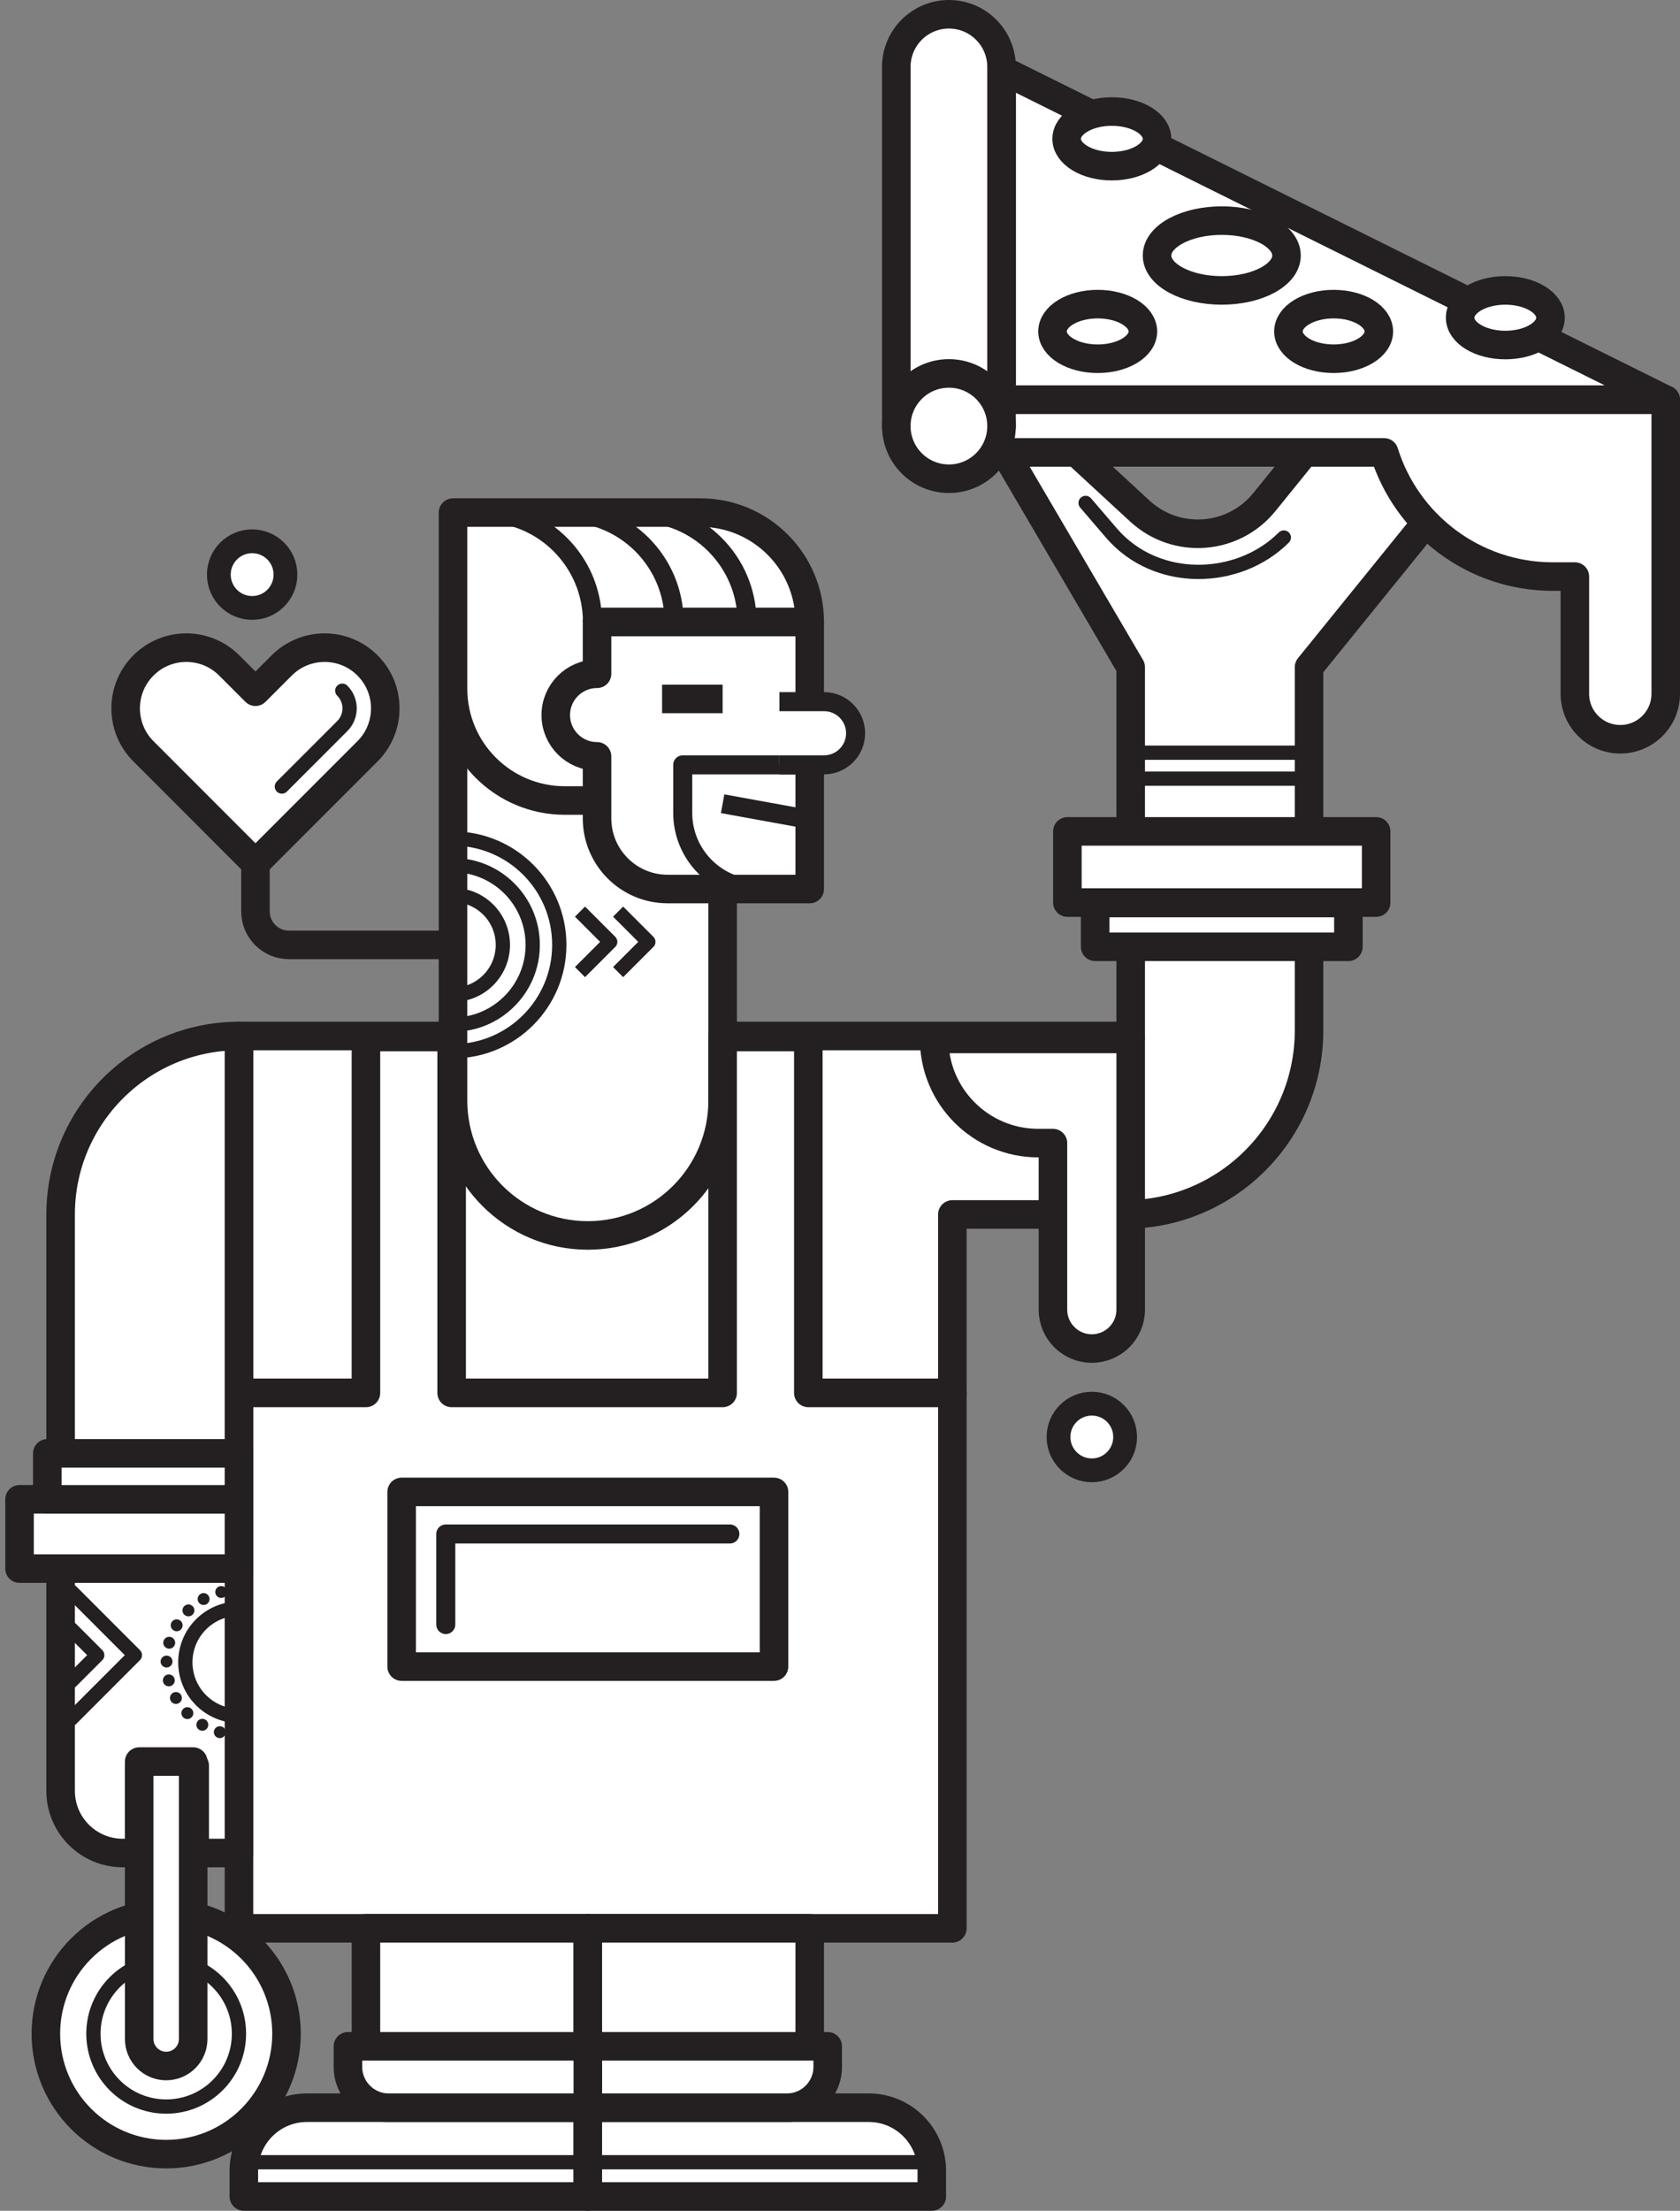 <svg xmlns="http://www.w3.org/2000/svg" xmlns:xlink="http://www.w3.org/1999/xlink" id="b" viewBox="0 0 1412.985 1858.154"><rect x="0" y="0" width="1412.985" height="1858.154" fill="#808080" stroke="none"/><defs><clipPath id="d"><path fill="#fff" stroke="#241f20" stroke-linejoin="round" stroke-width="24" d="M494.395,522.83h0c62.576,0,113.379,50.804,113.379,113.379v402.188h-226.759v-402.188c0-62.576,50.804-113.379,113.379-113.379Z" transform="translate(988.791 1561.227) rotate(-180)"/></clipPath><clipPath id="e"><path fill="#fff" stroke="#241f20" stroke-linejoin="round" stroke-width="24" d="M200.985,1291.743v265.73h-37.24v-73.45h-46.67v73.45h-13.86c-28.846,0-52.23-23.384-52.23-52.23v-213.5H200.985Z"/></clipPath></defs><g id="c"><g><g><path fill="#fff" d="M950.985,759.017v111.751H200.985v300H800.985v-150h145.351c85.41,0,154.649-69.239,154.649-154.649v-107.102h-150Z"/><path fill="none" stroke="#241f20" stroke-linejoin="round" stroke-width="24" d="M950.985,759.017v111.751H200.985v300H800.985v-150h145.351c85.41,0,154.649-69.239,154.649-154.649v-107.102h-150Z"/></g><circle cx="139.779" cy="1709.365" r="101.196" fill="#fff" stroke="#241f20" stroke-linejoin="round" stroke-width="24"/><circle cx="139.779" cy="1709.365" r="61.206" fill="none" stroke="#241f20" stroke-linejoin="round" stroke-width="12"/><g><path fill="#fff" d="M494.395,522.83h0c62.576,0,113.379,50.804,113.379,113.379v402.188h-226.759v-402.188c0-62.576,50.804-113.379,113.379-113.379Z" transform="translate(988.791 1561.227) rotate(-180)"/><g clip-path="url(#d)"><circle cx="381.016" cy="794.187" r="89.381" fill="none" stroke="#241f20" stroke-linejoin="round" stroke-width="12"/><circle cx="381.016" cy="794.187" r="67.029" fill="none" stroke="#241f20" stroke-linejoin="round" stroke-width="12"/><circle cx="381.016" cy="794.187" r="41.915" fill="none" stroke="#241f20" stroke-linejoin="round" stroke-width="12"/><polyline fill="none" stroke="#241f20" stroke-linejoin="round" stroke-width="12" points="487.806 766.216 513.232 791.642 487.806 817.067"/><polyline fill="none" stroke="#241f20" stroke-linejoin="round" stroke-width="12" points="519.867 766.216 545.292 791.642 519.867 817.067"/></g><path fill="none" stroke="#241f20" stroke-linejoin="round" stroke-width="24" d="M494.395,522.83h0c62.576,0,113.379,50.804,113.379,113.379v402.188h-226.759v-402.188c0-62.576,50.804-113.379,113.379-113.379Z" transform="translate(988.791 1561.227) rotate(-180)"/></g><g><path fill="#fff" d="M589.009,430.823h-207.993v147.99c0,51.924,42.093,94.017,94.018,94.017h27.582v-150h178.4c0-50.814-41.193-92.007-92.007-92.007Z"/><path fill="none" stroke="#241f20" stroke-linejoin="round" stroke-width="24" d="M589.009,430.823h-207.993v147.99c0,51.924,42.093,94.017,94.018,94.017h27.582v-150h178.4c0-50.814-41.193-92.007-92.007-92.007Z"/></g><path fill="#fff" stroke="#241f20" stroke-linejoin="round" stroke-width="24" d="M681.016,747.238v-224.408h-178.87v43.49c-19.17,0-34.71,15.54-34.71,34.7,0,19.17,15.54,34.71,34.71,34.71v52.104c0,32.808,26.596,59.403,59.403,59.403h119.467Z"/><path fill="none" stroke="#241f20" stroke-linejoin="round" stroke-width="16" d="M574.226,642.859h42.814c35.31,0,63.976,28.667,63.976,63.976v40.402h-106.79v-104.378h0Z" transform="translate(1255.242 1390.097) rotate(180)"/><polygon fill="#fff" stroke="#241f20" stroke-linejoin="round" stroke-width="24" points="679.859 1170.769 679.859 871.63 607.775 871.63 607.775 1170.769 379.859 1170.769 379.859 871.63 307.775 871.63 307.775 1170.769 200.985 1170.769 200.985 1620.769 800.985 1620.769 800.985 1170.769 679.859 1170.769"/><path fill="#fff" stroke="#241f20" stroke-linejoin="round" stroke-width="24" d="M200.985,870.769h0v450H50.985v-300c0-82.787,67.213-150,150-150Z"/><polygon fill="#fff" stroke="#241f20" stroke-linejoin="round" stroke-width="24" points="842.354 335.999 1400.985 335.999 842.354 58.569 842.354 335.999"/><rect width="313.179" height="146.814" x="337.806" y="1253.968" fill="#fff" stroke="#241f20" stroke-linejoin="round" stroke-width="24"/><polyline fill="none" stroke="#241f20" stroke-linecap="round" stroke-linejoin="round" stroke-width="16" points="613.864 1289.315 374.928 1289.315 374.928 1365.435"/><g><path fill="#fff" d="M200.985,1291.743v265.73h-37.24v-73.45h-46.67v73.45h-13.86c-28.846,0-52.23-23.384-52.23-52.23v-213.5H200.985Z"/><g clip-path="url(#e)"><rect width="75.968" height="75.968" x="21.734" y="1353.173" fill="none" stroke="#241f20" stroke-linejoin="round" stroke-width="12" transform="translate(1001.188 365.234) rotate(45)"/><rect width="31.19" height="31.19" x="44.123" y="1375.562" fill="none" stroke="#241f20" stroke-linejoin="round" stroke-width="12" transform="translate(-881.752 2417.081) rotate(-135)"/><circle cx="200.985" cy="1391.157" r="39.815" fill="none" stroke="#241f20" stroke-linejoin="round" stroke-width="12"/><circle cx="200.985" cy="1397.157" r="60.918" fill="#fff" stroke="#241f20" stroke-dasharray="0 0 0 16" stroke-linecap="round" stroke-linejoin="round" stroke-width="10"/><circle cx="200.985" cy="1397.157" r="45.095" fill="none" stroke="#241f20" stroke-linejoin="round" stroke-width="12"/></g><path fill="none" stroke="#241f20" stroke-linejoin="round" stroke-width="24" d="M200.985,1291.743v265.73h-37.24v-73.45h-46.67v73.45h-13.86c-28.846,0-52.23-23.384-52.23-52.23v-213.5H200.985Z"/></g><ellipse cx="935.132" cy="116.697" fill="#fff" stroke="#241f20" stroke-linejoin="round" stroke-width="24" rx="38.01" ry="22.954"/><ellipse cx="1121.669" cy="278.572" fill="#fff" stroke="#241f20" stroke-linejoin="round" stroke-width="24" rx="38.01" ry="22.954"/><ellipse cx="1266.067" cy="267.052" fill="#fff" stroke="#241f20" stroke-linejoin="round" stroke-width="24" rx="38.01" ry="22.954"/><ellipse cx="923.242" cy="278.572" fill="#fff" stroke="#241f20" stroke-linejoin="round" stroke-width="24" rx="38.01" ry="22.954"/><ellipse cx="1027.587" cy="214.762" fill="#fff" stroke="#241f20" stroke-linejoin="round" stroke-width="24" rx="54.445" ry="29.336"/><rect width="186.62" height="150.77" x="307.775" y="1620.769" fill="#fff" stroke="#241f20" stroke-linejoin="round" stroke-width="24"/><rect width="186.62" height="150.77" x="494.396" y="1620.769" fill="#fff" stroke="#241f20" stroke-linejoin="round" stroke-width="24" transform="translate(1175.412 3392.307) rotate(-180)"/><path fill="#fff" stroke="#241f20" stroke-linejoin="round" stroke-width="24" d="M117.075,1480.617h45.407v233.178c0,12.53-10.173,22.704-22.704,22.704h0c-12.53,0-22.704-10.173-22.704-22.704v-233.178h0Z"/><path fill="#fff" stroke="#241f20" stroke-linejoin="round" stroke-width="24" d="M258.12,1771.539h236.275v74.615H205.088v-21.583c0-29.269,23.763-53.032,53.032-53.032Z"/><path fill="#fff" stroke="#241f20" stroke-linejoin="round" stroke-width="24" d="M494.396,1771.539h289.308v74.615h-236.275c-29.269,0-53.032-23.763-53.032-53.032v-21.583h0Z" transform="translate(1278.099 3617.692) rotate(-180)"/><rect width="184.539" height="58.247" x="16.446" y="1260.191" fill="#fff" stroke="#241f20" stroke-linejoin="round" stroke-width="24"/><rect width="161.185" height="38.641" x="39.8" y="1221.551" fill="#fff" stroke="#241f20" stroke-linejoin="round" stroke-width="24"/><path fill="#fff" stroke="#241f20" stroke-linejoin="round" stroke-width="24" d="M1100.985,375.624l-37.538,46.333c-26.174,32.306-74.192,35.795-104.76,7.61l-58.506-53.943h-57.827l108.632,185.145v188.249h150v-188.249l150-185.145h-150Z"/><rect width="213.015" height="36.751" x="921.08" y="759.017" fill="#fff" stroke="#241f20" stroke-linejoin="round" stroke-width="24"/><rect width="259.696" height="59.818" x="897.74" y="698.794" fill="#fff" stroke="#241f20" stroke-linejoin="round" stroke-width="24"/><g><path fill="#fff" d="M798.097,335.999v44.257h366.039c18.835,60.469,75.251,104.368,141.92,104.368h18.5v98.52c0,21.1,17.11,38.21,38.21,38.21s38.22-17.11,38.22-38.21v-247.145H798.097Z"/><path fill="none" stroke="#241f20" stroke-linejoin="round" stroke-width="24" d="M798.097,335.999v44.257h366.039c18.835,60.469,75.251,104.368,141.92,104.368h18.5v98.52c0,21.1,17.11,38.21,38.21,38.21s38.22-17.11,38.22-38.21v-247.145H798.097Z"/></g><path fill="#fff" stroke="#241f20" stroke-linejoin="round" stroke-width="24" d="M798.097,12h0c24.426,0,44.257,19.831,44.257,44.257V358.128h-88.514V56.257c0-24.426,19.831-44.257,44.257-44.257Z"/><line x1="607.775" x2="556.86" y1="587.446" y2="587.446" fill="none" stroke="#241f20" stroke-linejoin="round" stroke-width="24"/><line x1="677.74" x2="607.775" y1="688.267" y2="675.547" fill="none" stroke="#241f20" stroke-linejoin="round" stroke-width="16"/><circle cx="798.097" cy="358.128" r="44.257" fill="#fff" stroke="#241f20" stroke-linejoin="round" stroke-width="24"/><path fill="#fff" stroke="#241f20" stroke-linejoin="round" stroke-width="24" d="M494.396,1719.933h201.755v17.31c0,18.928-15.367,34.296-34.296,34.296h-167.46v-51.605h0Z"/><path fill="#fff" stroke="#241f20" stroke-linejoin="round" stroke-width="24" d="M292.64,1719.933h167.46c18.928,0,34.296,15.367,34.296,34.296v17.31h-201.755v-51.605h0Z" transform="translate(787.036 3491.472) rotate(180)"/><line x1="494.396" x2="783.703" y1="1817.364" y2="1817.364" fill="none" stroke="#241f20" stroke-linejoin="round" stroke-width="12"/><line x1="494.396" x2="205.088" y1="1817.364" y2="1817.364" fill="none" stroke="#241f20" stroke-linejoin="round" stroke-width="12"/><path fill="#fff" stroke="#241f20" stroke-linejoin="round" stroke-width="16" d="M655.534,642.859h37.511c14.67,0,26.563-11.892,26.563-26.563h0c0-14.67-11.892-26.563-26.563-26.563h-37.511"/><path fill="none" stroke="#241f20" stroke-linejoin="round" stroke-width="16" d="M536.314,430.823c50.814,0,92.007,41.193,92.007,92.007h0"/><path fill="none" stroke="#241f20" stroke-linejoin="round" stroke-width="16" d="M474.956,430.823c50.814,0,92.007,41.193,92.007,92.007h0"/><path fill="none" stroke="#241f20" stroke-linejoin="round" stroke-width="16" d="M406.268,430.823c50.814,0,92.007,41.193,92.007,92.007h0"/><g><path fill="#fff" d="M309.098,559.308h0c-19.928-19.927-52.236-19.927-72.164,0l-22.07,22.07-22.069-22.07c-19.927-19.927-52.236-19.927-72.164,0h0c-19.928,19.927-19.928,52.236,0,72.164l94.233,94.233,72.164-72.164,22.069-22.069c19.927-19.927,19.927-52.236,0-72.164Z"/><path fill="none" stroke="#241f20" stroke-linejoin="round" stroke-width="24" d="M309.098,559.308h0c-19.928-19.927-52.236-19.927-72.164,0l-22.07,22.07-22.069-22.07c-19.927-19.927-52.236-19.927-72.164,0h0c-19.928,19.927-19.928,52.236,0,72.164l94.233,94.233,72.164-72.164,22.069-22.069c19.927-19.927,19.927-52.236,0-72.164Z"/></g><path fill="none" stroke="#241f20" stroke-linecap="round" stroke-linejoin="round" stroke-width="12" d="M237.059,661.084l50.825-50.825c8.199-8.199,8.199-21.539,0-29.737"/><line x1="954.19" x2="1100.985" y1="632.646" y2="632.646" fill="none" stroke="#241f20" stroke-linejoin="round" stroke-width="12"/><line x1="954.19" x2="1100.985" y1="654.457" y2="654.457" fill="none" stroke="#241f20" stroke-linejoin="round" stroke-width="12"/><g><path fill="#fff" d="M885.591,873.237h-99.907c0,48.352,39.197,87.549,87.549,87.549h12.358v139.978c0,18.058,14.639,32.697,32.697,32.697h0c18.058,0,32.697-14.639,32.697-32.697v-227.527h-65.395Z"/><path fill="none" stroke="#241f20" stroke-linejoin="round" stroke-width="24" d="M885.591,873.237h-99.907c0,48.352,39.197,87.549,87.549,87.549h12.358v139.978c0,18.058,14.639,32.697,32.697,32.697h0c18.058,0,32.697-14.639,32.697-32.697v-227.527h-65.395Z"/></g><circle cx="918.288" cy="1207.804" r="28.017" fill="#fff" stroke="#241f20" stroke-linejoin="round" stroke-width="20"/><circle cx="212.072" cy="482.967" r="28.017" fill="#fff" stroke="#241f20" stroke-linejoin="round" stroke-width="20"/><path fill="none" stroke="#241f20" stroke-linejoin="round" stroke-width="24" d="M214.865,725.705v40.349c0,15.538,12.596,28.134,28.134,28.134h138.018"/><path fill="none" stroke="#241f20" stroke-linecap="round" stroke-linejoin="round" stroke-width="12" d="M913.059,422.725l21.69,25.261c37.703,43.909,106.785,42.024,145.018,3.791"/></g></g></svg>
